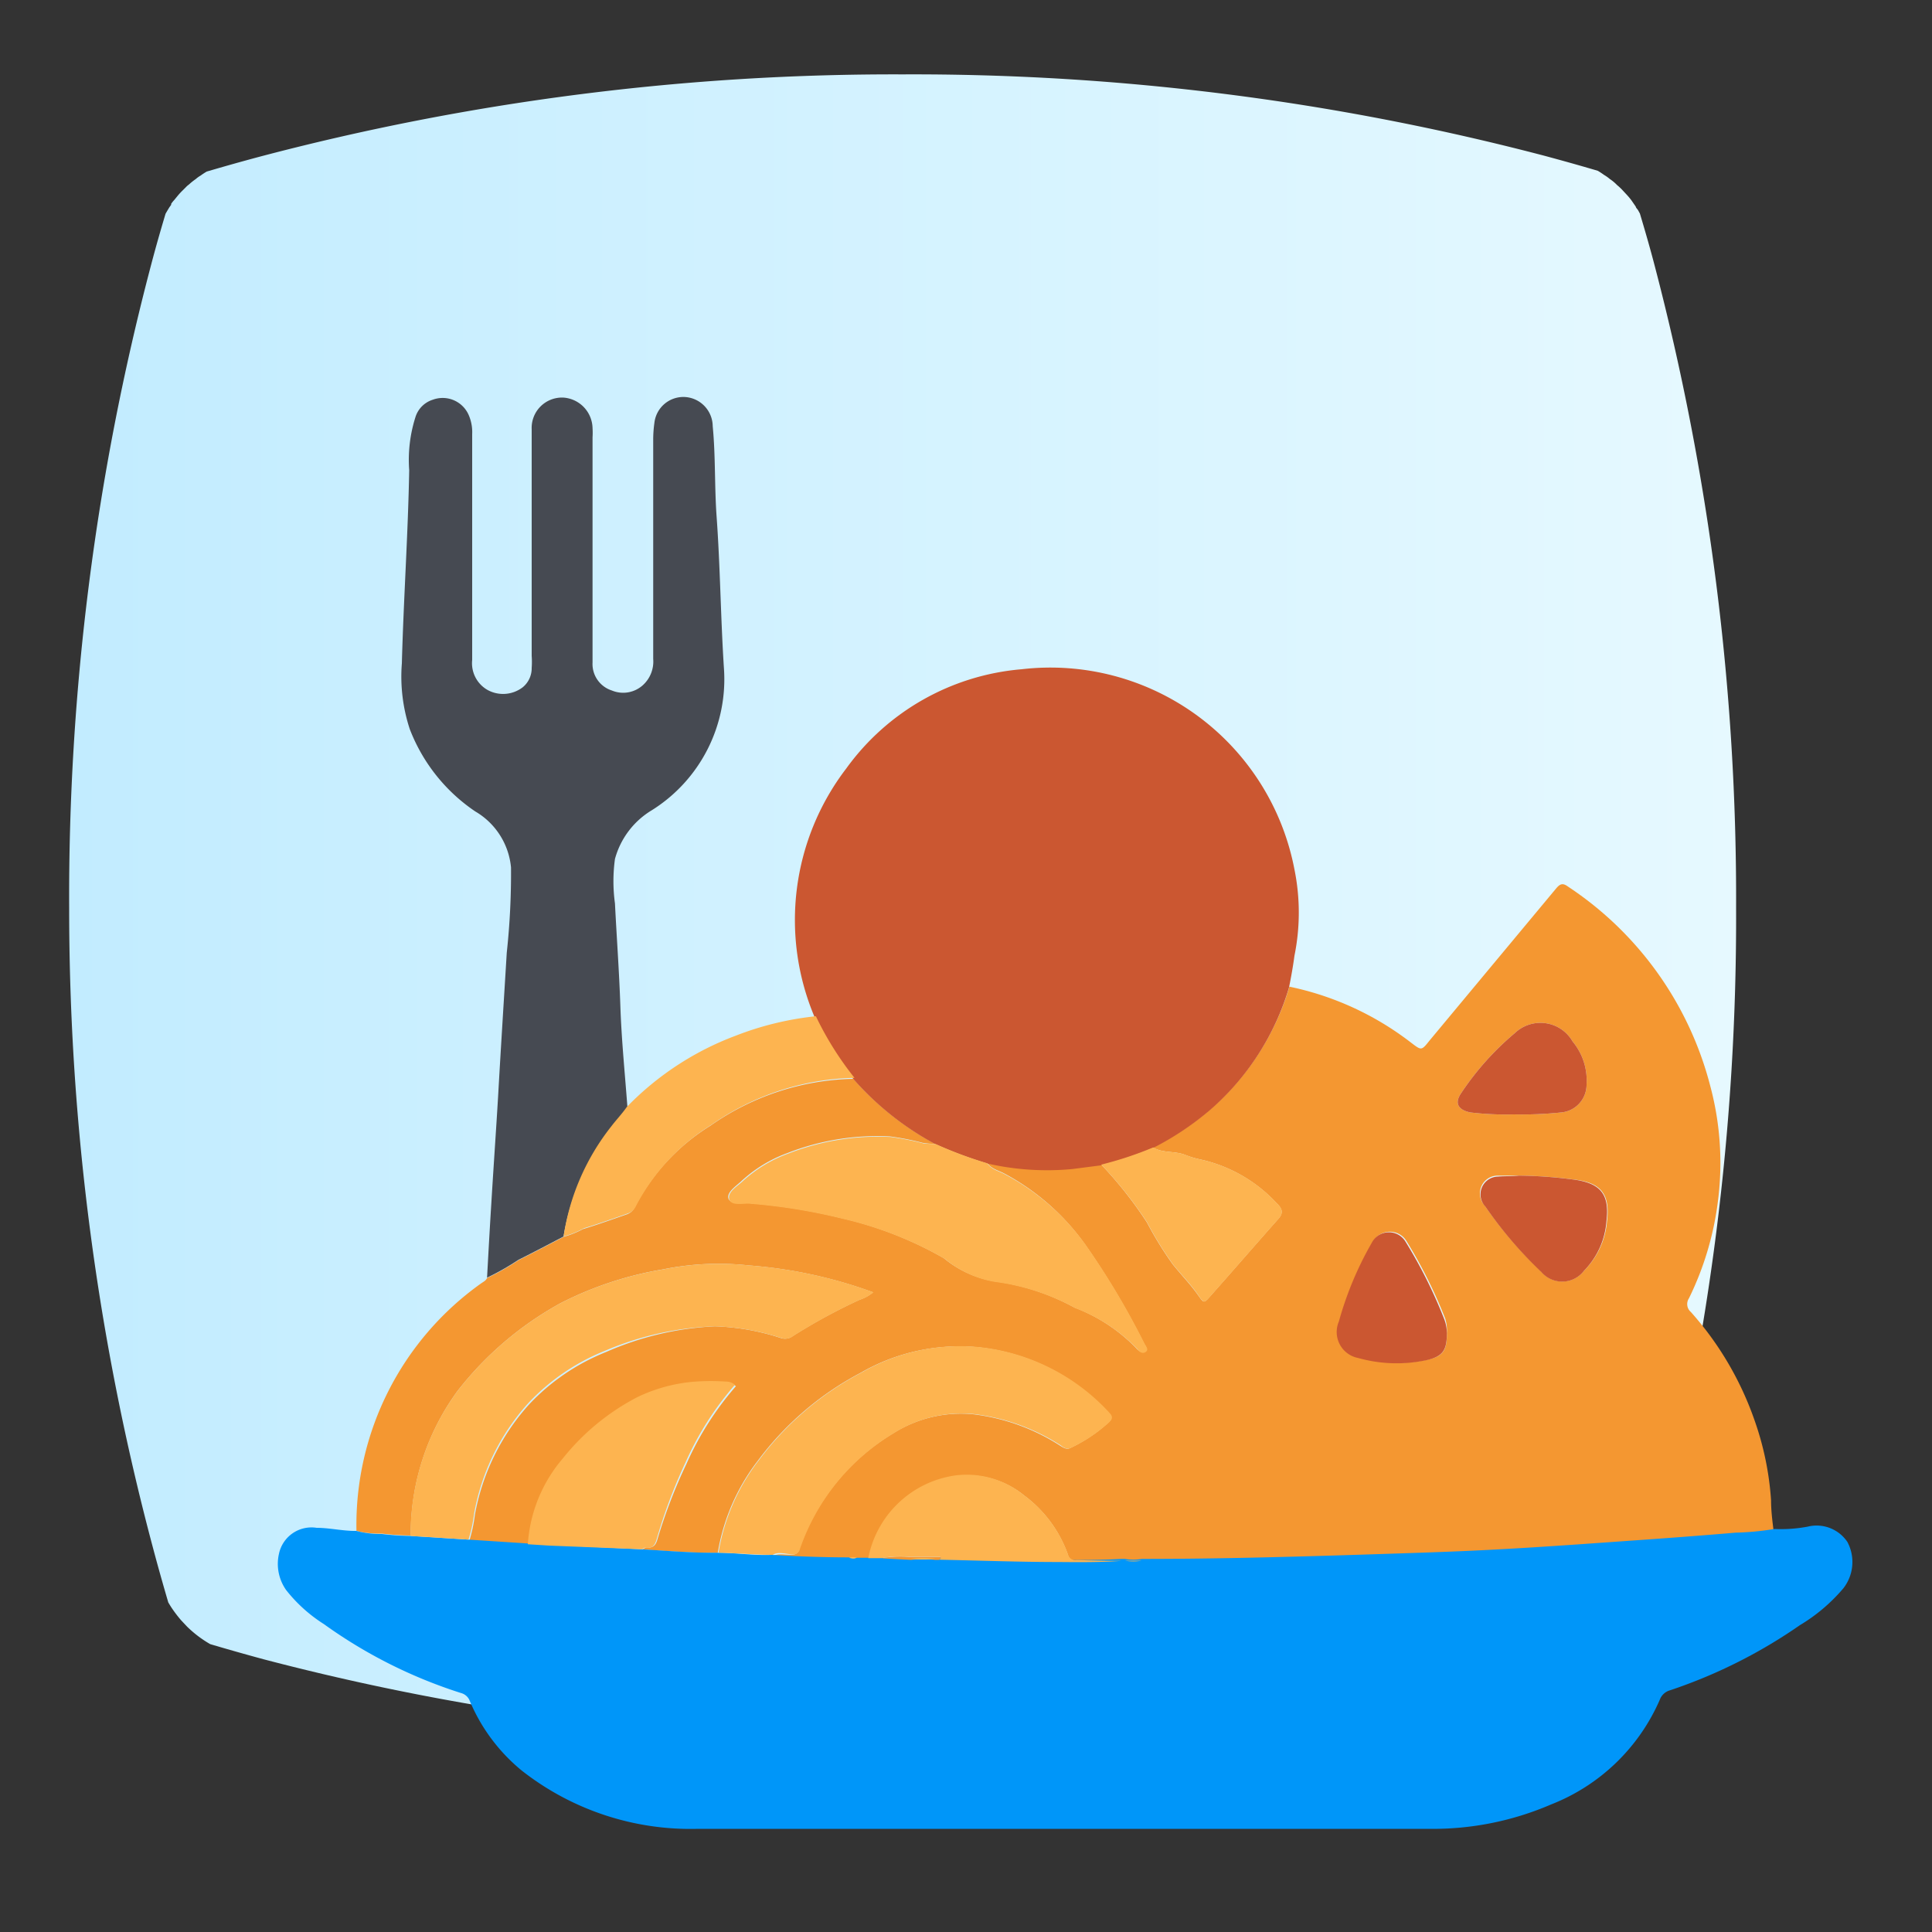 <svg id="Layer_1" data-name="Layer 1" xmlns="http://www.w3.org/2000/svg" xmlns:xlink="http://www.w3.org/1999/xlink" viewBox="0 0 100 100">
  <rect x="0" y="0" width="100" height="100" fill="#333333" stroke="none"/>
  <defs>
    <linearGradient id="linear-gradient" x1="3.58" y1="46.99" x2="89.86" y2="46.99" gradientUnits="userSpaceOnUse">
      <stop offset="0" stop-color="#c2ecff"/>
      <stop offset="1" stop-color="#e6f9ff"/>
    </linearGradient>
  </defs>
  <title>Untitled-2</title>
  <g>
    <path d="M89.86,47a129.14,129.14,0,0,1-4.2,33.2s0,0,0,0c-.25.92-.5,1.82-.77,2.72h0l0,.07,0,.06s0,0,0,0l-.1.17-.19.27-.07.09a5.59,5.59,0,0,1-.45.52,3.44,3.44,0,0,1-.44.41l-.21.17-.31.22a3.62,3.62,0,0,1-.33.2c-.91.27-1.82.53-2.75.78h0a128.71,128.71,0,0,1-33.21,4.21,128.69,128.69,0,0,1-33.2-4.21h0c-.92-.25-1.84-.51-2.75-.78a5.93,5.93,0,0,1-1.2-.91l-.16-.17-.15-.16a6.8,6.8,0,0,1-.46-.6c-.07-.1-.14-.22-.2-.32-.27-.92-.53-1.84-.78-2.78h0A128.25,128.25,0,0,1,3.58,47,128.25,128.25,0,0,1,7.8,13.79h0c.24-.92.5-1.83.77-2.73h0l.1-.17.09-.15.1-.14,0-.05a1.56,1.56,0,0,1,.16-.2v0l.18-.22a3.58,3.58,0,0,1,.26-.28l.16-.16a1.07,1.07,0,0,1,.16-.14,3.07,3.07,0,0,1,.35-.28,1.44,1.44,0,0,1,.25-.18,3.53,3.53,0,0,1,.32-.21c.92-.27,1.84-.53,2.78-.78h0A128.61,128.61,0,0,1,46.72,3.85,128.77,128.77,0,0,1,79.93,8.06h0c.93.25,1.86.51,2.77.78a3.53,3.53,0,0,1,.32.21,2.18,2.18,0,0,1,.31.22,2.17,2.17,0,0,1,.37.31,2.73,2.73,0,0,1,.25.23l.26.28a3.36,3.36,0,0,1,.24.29l.22.32c0,.05.07.11.11.17l.1.18h0c.27.9.53,1.8.77,2.72h0A129.22,129.22,0,0,1,89.86,47Z" fill="url(#linear-gradient)"/>
    <g>
      <path d="M18.45,79.24A15.34,15.34,0,0,1,24.9,66.43c.11-.08.25-.14.31-.28a13,13,0,0,0,1.62-.92c.78-.39,1.56-.8,2.34-1.21a4.83,4.83,0,0,0,1-.4c.76-.23,1.51-.5,2.26-.76a.7.7,0,0,0,.42-.37,10.87,10.87,0,0,1,3.93-4.23,13.35,13.35,0,0,1,7.39-2.42,15.21,15.21,0,0,0,4.24,3.37,4.91,4.91,0,0,1-.66-.06,14,14,0,0,0-1.69-.33,12.79,12.79,0,0,0-5.3.86,7.08,7.08,0,0,0-2.37,1.44c-.28.26-.77.58-.69.9s.68.22,1,.25a30,30,0,0,1,4.9.79,19.33,19.33,0,0,1,5.25,2.06,5.57,5.57,0,0,0,2.6,1.2,11.82,11.82,0,0,1,4.17,1.36,8.76,8.76,0,0,1,3.2,2.11c.1.12.29.28.45.15s0-.29-.07-.43a40.45,40.45,0,0,0-2.88-4.87A12.14,12.14,0,0,0,52,60.75c-.31-.17-.69-.24-.91-.57a13.91,13.91,0,0,0,4.41.29L57,60.28a20.85,20.85,0,0,1,2.37,3,18.41,18.41,0,0,0,1.33,2.16c.41.51.88,1,1.25,1.51s.33.55.71.12c1.18-1.33,2.34-2.67,3.52-4,.29-.33.14-.56-.11-.8a7.61,7.61,0,0,0-4-2.27,4.92,4.92,0,0,1-.77-.24c-.53-.19-1.13-.07-1.62-.37a15.11,15.11,0,0,0,3-2,13.46,13.46,0,0,0,4.06-6.32A15.43,15.43,0,0,1,73,53.94c.58.44.56.46,1-.09q3.27-3.93,6.55-7.87c.21-.25.35-.28.61-.09A17.65,17.65,0,0,1,88.52,56.2a15.37,15.37,0,0,1,.41,5.89,15.85,15.85,0,0,1-1.51,5.11.54.54,0,0,0,.1.71,16.61,16.61,0,0,1,3.29,5.59,15.48,15.48,0,0,1,.86,4.16c0,.52.06,1,.13,1.57a14.14,14.14,0,0,1-2,.19c-1.88.16-3.77.3-5.65.43-2.24.16-4.48.32-6.72.44-1.83.1-3.65.16-5.48.22-4.3.14-8.59.31-12.89.27H58.05c-.77,0-1.54,0-2.3,0a.4.4,0,0,1-.47-.29A6.52,6.52,0,0,0,53,77.4a4.65,4.65,0,0,0-3.54-1,5.36,5.36,0,0,0-4.49,4.28l-.59,0a.61.61,0,0,0-.4,0c-1.33,0-2.67,0-4-.13.31-.17.65-.06,1-.08a.35.35,0,0,0,.38-.27,11.28,11.28,0,0,1,4.85-6,6.57,6.57,0,0,1,4.14-1,10.62,10.62,0,0,1,4.51,1.62c.16.1.35.23.53.13a7.86,7.86,0,0,0,2-1.34c.17-.17.18-.28,0-.47a10.66,10.66,0,0,0-6.7-3.4,10.21,10.21,0,0,0-6.15,1.32,15.79,15.79,0,0,0-5.31,4.54,10.65,10.65,0,0,0-2.08,4.78c-1.31,0-2.62-.1-3.93-.18.07,0,.14-.09.21-.08.38,0,.51-.12.61-.48a26.94,26.94,0,0,1,1.5-3.89,15.83,15.83,0,0,1,2.55-4,.7.7,0,0,0-.47-.17,11.73,11.73,0,0,0-1.57,0,8.35,8.35,0,0,0-3,.8,12,12,0,0,0-3.88,3.14,7.59,7.59,0,0,0-1.81,4.44l-3.07-.2a7.73,7.73,0,0,0,.29-1.35,11.59,11.59,0,0,1,2.79-5.7,11.09,11.09,0,0,1,4-2.73A15.8,15.8,0,0,1,37,68.65a12.19,12.19,0,0,1,3.43.61.67.67,0,0,0,.61-.11,29.74,29.74,0,0,1,3.46-1.88,2.13,2.13,0,0,0,.69-.38,23.87,23.87,0,0,0-6.42-1.39,14.4,14.4,0,0,0-4.44.2A18.18,18.18,0,0,0,29,67.46,17.29,17.29,0,0,0,23.68,72a12.56,12.56,0,0,0-2.42,7.48,14.32,14.32,0,0,1-1.48-.1A5,5,0,0,1,18.45,79.24ZM74.89,69a2.05,2.05,0,0,0-.09-.76,25.06,25.06,0,0,0-2-4,1,1,0,0,0-1.75.06,17.64,17.64,0,0,0-1.68,4.07,1.37,1.37,0,0,0,1,1.89,7.39,7.39,0,0,0,3.59.1C74.7,70.19,74.9,69.87,74.89,69Zm3.73-8.15c-.35,0-.73,0-1.11,0a.92.92,0,0,0-.66,1.55,21.24,21.24,0,0,0,2.89,3.38A1.42,1.42,0,0,0,82,65.76a4.07,4.07,0,0,0,1.18-2.56c.17-1.4-.32-2-1.73-2.15A23.35,23.35,0,0,0,78.62,60.85Zm-.26-3.17a19.51,19.51,0,0,0,2.44-.1,1.44,1.44,0,0,0,1.32-1.45,3.15,3.15,0,0,0-.72-2.22,1.92,1.92,0,0,0-3-.43,14.62,14.62,0,0,0-2.77,3.1c-.36.52-.16.87.48,1A15.66,15.66,0,0,0,78.36,57.68Z" fill="#f49731"/>
      <path d="M44.35,80.63l.59,0h.69l1.53,0a4.67,4.67,0,0,0,1.24,0h.21c2,0,4.09.09,6.14.12,1.1,0,2.2,0,3.3-.06h.17a2.6,2.6,0,0,0,.88,0c4.3,0,8.59-.13,12.89-.27,1.83-.06,3.65-.12,5.48-.22,2.24-.12,4.48-.28,6.72-.44,1.88-.13,3.77-.27,5.65-.43a14.14,14.14,0,0,0,2-.19,7.58,7.58,0,0,0,1.72-.12,1.92,1.92,0,0,1,2.06.79,2.21,2.21,0,0,1-.2,2.39,9,9,0,0,1-2.26,1.92,26.46,26.46,0,0,1-6.72,3.37.79.79,0,0,0-.53.49,10.18,10.18,0,0,1-5.63,5.42,15.42,15.42,0,0,1-6.35,1.26c-12.6,0-25.2,0-37.79,0A14.14,14.14,0,0,1,27,91.64a9.33,9.33,0,0,1-2.68-3.59.67.67,0,0,0-.46-.42,25.2,25.2,0,0,1-7.1-3.57,7.77,7.77,0,0,1-1.95-1.76,2.35,2.35,0,0,1-.37-1.88,1.72,1.72,0,0,1,1.95-1.34c.68,0,1.36.17,2.05.16a5,5,0,0,0,1.33.16,14.32,14.32,0,0,0,1.48.1l3,.19,3.07.2,1.1.07,4.79.23c1.31.08,2.62.19,3.93.18.94,0,1.87.15,2.81.11,1.33.08,2.67.13,4,.13A.61.61,0,0,0,44.35,80.63Z" fill="#0096f9"/>
      <path d="M66.72,51.11a13.46,13.46,0,0,1-4.06,6.32,15.11,15.11,0,0,1-3,2,18.42,18.42,0,0,1-2.69.89l-1.47.19a13.91,13.91,0,0,1-4.41-.29,21.44,21.44,0,0,1-2.68-1,15.21,15.21,0,0,1-4.24-3.37,16.52,16.52,0,0,1-2-3.19A12.9,12.9,0,0,1,43.8,39.78a12.48,12.48,0,0,1,9.08-5.14A12.86,12.86,0,0,1,67,45,11.21,11.21,0,0,1,67,49.47C66.93,50,66.83,50.56,66.72,51.11Z" fill="#cb5731"/>
      <path d="M29.17,64c-.78.41-1.56.82-2.34,1.21a13,13,0,0,1-1.62.92c.07-1.28.14-2.56.22-3.83.11-1.84.24-3.68.35-5.52.14-2.49.3-5,.45-7.47a38.2,38.2,0,0,0,.22-4.41A3.76,3.76,0,0,0,24.6,42a9.06,9.06,0,0,1-3.39-4.26,8.7,8.7,0,0,1-.41-3.4c.09-3.35.32-6.69.38-10a7.31,7.31,0,0,1,.32-2.74,1.37,1.37,0,0,1,.9-.91,1.47,1.47,0,0,1,1.85.77,2.2,2.2,0,0,1,.19,1c0,3.9,0,7.8,0,11.7a1.59,1.59,0,0,0,.81,1.56,1.67,1.67,0,0,0,1.81-.15,1.27,1.27,0,0,0,.46-1,4.24,4.24,0,0,0,0-.62V22.22a1.57,1.57,0,0,1,1.65-1.64,1.62,1.62,0,0,1,1.5,1.58,3.85,3.85,0,0,1,0,.48V34.29a1.44,1.44,0,0,0,1,1.45,1.52,1.52,0,0,0,1.62-.29,1.65,1.65,0,0,0,.52-1.34c0-3.78,0-7.57,0-11.35a6.11,6.11,0,0,1,.06-.86,1.51,1.51,0,0,1,1.6-1.35,1.53,1.53,0,0,1,1.42,1.51c.15,1.55.09,3.11.2,4.66.19,2.62.21,5.24.38,7.86a8,8,0,0,1-3.72,7.35,4.24,4.24,0,0,0-1.92,2.53,8.44,8.44,0,0,0,0,2.3c.09,1.78.22,3.55.28,5.32s.24,3.53.37,5.29c-.26.32-.55.62-.8,1A12.06,12.06,0,0,0,29.17,64Z" fill="#464a52"/>
      <path d="M29.17,64a12.06,12.06,0,0,1,2.47-5.7c.25-.33.54-.63.8-1A15.34,15.34,0,0,1,38.1,53.6a15.89,15.89,0,0,1,4.13-1,16.52,16.52,0,0,0,2,3.19,13.35,13.35,0,0,0-7.39,2.42,10.87,10.87,0,0,0-3.93,4.23.7.7,0,0,1-.42.37c-.75.26-1.5.53-2.26.76A4.83,4.83,0,0,1,29.17,64Z" fill="#fdb450"/>
      <path d="M24.25,79.69l-3-.19A12.56,12.56,0,0,1,23.68,72,17.29,17.29,0,0,1,29,67.46a18.18,18.18,0,0,1,5.35-1.76,14.4,14.4,0,0,1,4.44-.2,23.87,23.87,0,0,1,6.42,1.39,2.13,2.13,0,0,1-.69.38,29.74,29.74,0,0,0-3.46,1.88.67.67,0,0,1-.61.11A12.19,12.19,0,0,0,37,68.65a15.8,15.8,0,0,0-5.67,1.26,11.09,11.09,0,0,0-4,2.73,11.59,11.59,0,0,0-2.79,5.7A7.73,7.73,0,0,1,24.25,79.69Z" fill="#fdb450"/>
      <path d="M48.42,59.21a21.44,21.44,0,0,0,2.68,1c.22.33.6.4.91.57a12.14,12.14,0,0,1,4.35,3.89,40.45,40.45,0,0,1,2.88,4.87c.06.14.24.3.07.43s-.35,0-.45-.15a8.76,8.76,0,0,0-3.2-2.11,11.82,11.82,0,0,0-4.17-1.36,5.57,5.57,0,0,1-2.6-1.2,19.33,19.33,0,0,0-5.25-2.06,30,30,0,0,0-4.9-.79c-.35,0-.93.12-1-.25s.41-.64.69-.9a7.08,7.08,0,0,1,2.37-1.44,12.79,12.79,0,0,1,5.3-.86,14,14,0,0,1,1.69.33A4.91,4.91,0,0,0,48.42,59.21Z" fill="#fdb450"/>
      <path d="M40,80.48c-.94,0-1.87-.1-2.81-.11a10.65,10.65,0,0,1,2.08-4.78,15.79,15.79,0,0,1,5.31-4.54,10.21,10.21,0,0,1,6.15-1.32,10.66,10.66,0,0,1,6.7,3.4c.17.19.16.3,0,.47a7.86,7.86,0,0,1-2,1.34c-.18.1-.37,0-.53-.13a10.62,10.62,0,0,0-4.51-1.62,6.57,6.57,0,0,0-4.14,1,11.28,11.28,0,0,0-4.85,6,.35.35,0,0,1-.38.27C40.6,80.42,40.26,80.31,40,80.48Z" fill="#fdb450"/>
      <path d="M33.21,80.19,28.42,80l-1.1-.07a7.59,7.59,0,0,1,1.81-4.44A12,12,0,0,1,33,72.31a8.35,8.35,0,0,1,3-.8,11.73,11.73,0,0,1,1.57,0,.7.7,0,0,1,.47.17,15.83,15.83,0,0,0-2.55,4A26.94,26.94,0,0,0,34,79.63c-.1.36-.23.53-.61.48C33.35,80.1,33.28,80.16,33.21,80.19Z" fill="#fdb450"/>
      <path d="M57,60.28a18.42,18.42,0,0,0,2.69-.89c.49.3,1.09.18,1.62.37a4.92,4.92,0,0,0,.77.24,7.61,7.61,0,0,1,4,2.27c.25.24.4.47.11.8-1.18,1.33-2.34,2.67-3.52,4-.38.43-.36.38-.71-.12s-.84-1-1.25-1.51a18.41,18.41,0,0,1-1.33-2.16A20.85,20.85,0,0,0,57,60.28Z" fill="#fdb450"/>
      <path d="M58.05,80.79c-1.1.08-2.2.07-3.3.06-2,0-4.09-.08-6.14-.12.15-.11.12-.15-.06-.15-.49,0-1,0-1.47,0a5,5,0,0,0-1.45.07h-.69a5.36,5.36,0,0,1,4.49-4.28,4.65,4.65,0,0,1,3.54,1,6.52,6.52,0,0,1,2.31,3.09.4.4,0,0,0,.47.29C56.51,80.77,57.28,80.79,58.05,80.79Z" fill="#fdb450"/>
      <path d="M74.89,69c0,.87-.19,1.19-1,1.39a7.39,7.39,0,0,1-3.59-.1,1.37,1.37,0,0,1-1-1.89A17.64,17.64,0,0,1,71,64.33a1,1,0,0,1,1.75-.06,25.06,25.06,0,0,1,2,4A2.05,2.05,0,0,1,74.89,69Z" fill="#cb5731"/>
      <path d="M78.62,60.85a23.35,23.35,0,0,1,2.8.2c1.41.18,1.9.75,1.73,2.15A4.07,4.07,0,0,1,82,65.76a1.42,1.42,0,0,1-2.23.07,21.24,21.24,0,0,1-2.89-3.38.92.92,0,0,1,.66-1.55C77.89,60.87,78.27,60.89,78.62,60.85Z" fill="#cb5731"/>
      <path d="M78.36,57.68a15.66,15.66,0,0,1-2.25-.1c-.64-.13-.84-.48-.48-1a14.62,14.62,0,0,1,2.77-3.1,1.92,1.92,0,0,1,3,.43,3.15,3.15,0,0,1,.72,2.22,1.44,1.44,0,0,1-1.32,1.45A19.51,19.51,0,0,1,78.36,57.68Z" fill="#cb5731"/>
      <path d="M59.1,80.78a2.6,2.6,0,0,1-.88,0Z" fill="#fdb450"/>
      <path d="M44.35,80.63a.61.61,0,0,1-.4,0A.61.61,0,0,1,44.35,80.63Z" fill="#fdb450"/>
      <path d="M45.63,80.66a5,5,0,0,1,1.45-.07c.49,0,1,0,1.47,0,.18,0,.21,0,.06.15H48.4a5.16,5.16,0,0,0-1.24,0Z" fill="#f49731"/>
      <path d="M47.16,80.68a5.16,5.16,0,0,1,1.24,0A4.67,4.67,0,0,1,47.16,80.68Z" fill="#fdb450"/>
    </g>
  </g>
</svg>
